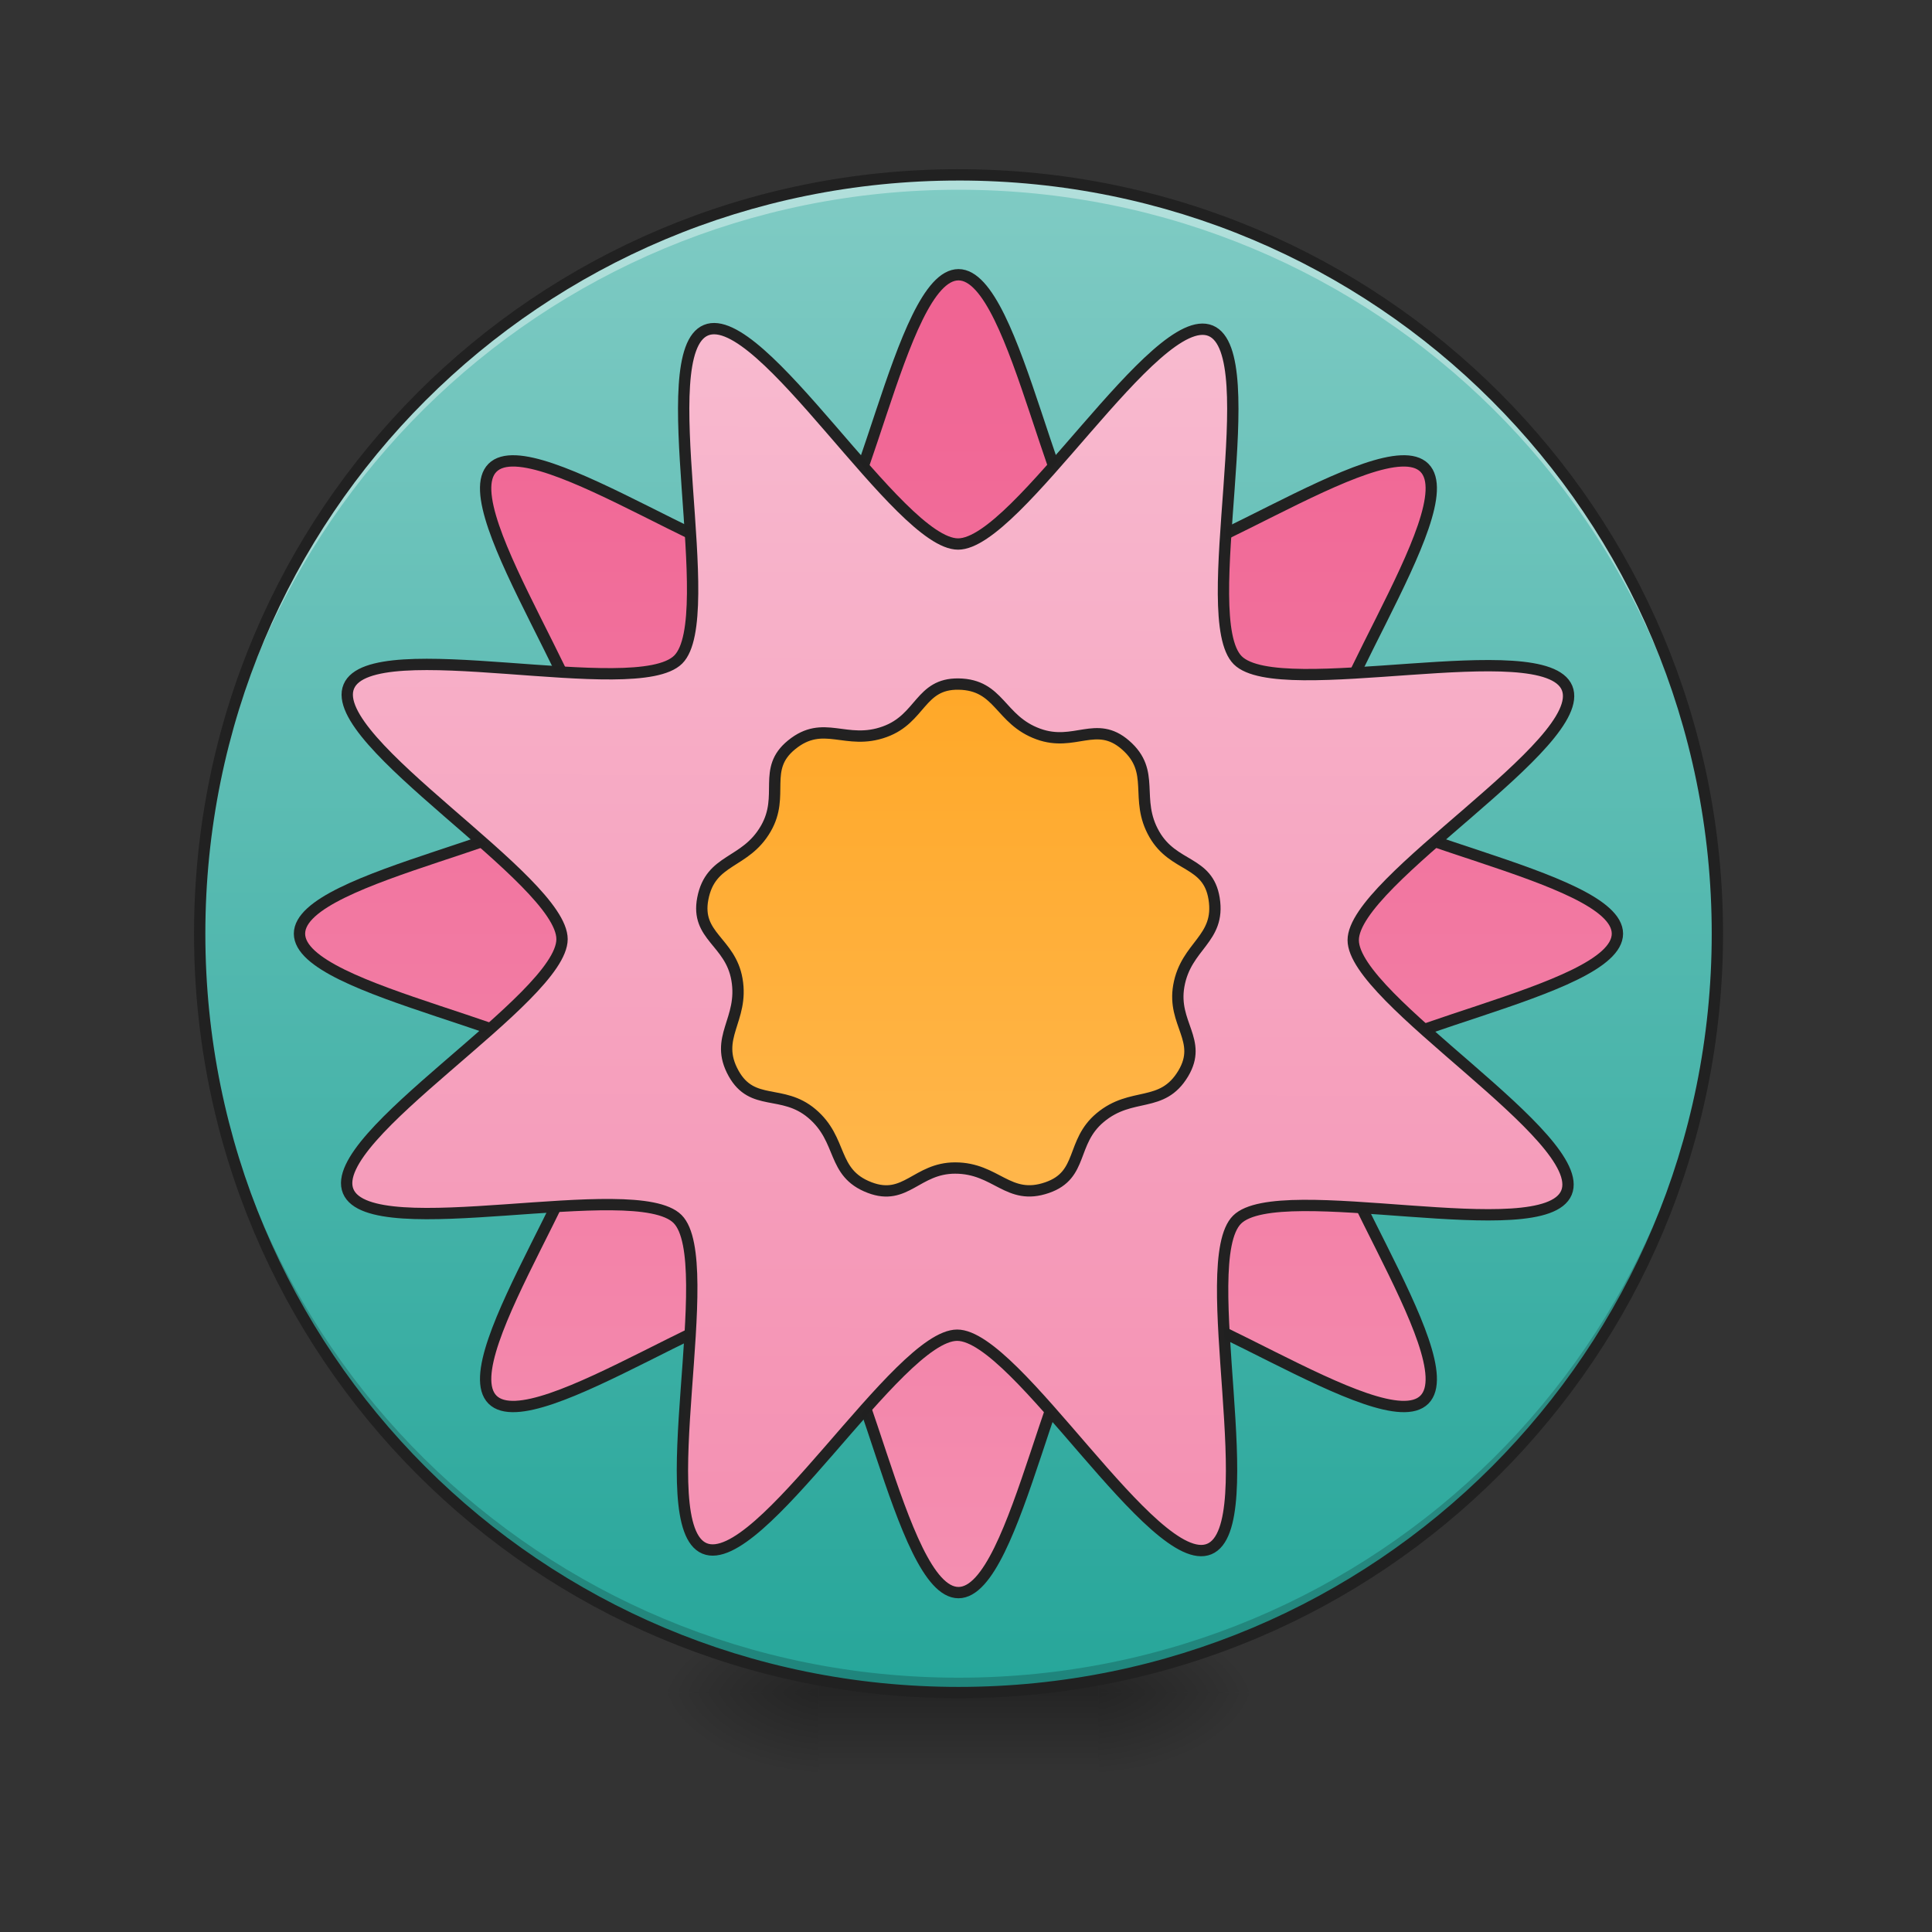 <svg xmlns="http://www.w3.org/2000/svg" width="128pt" height="128pt" viewBox="0 0 128 128"><rect x="0" y="0" width="128" height="128" fill="#333333" stroke="none"/><defs><radialGradient id="a" gradientUnits="userSpaceOnUse" cx="450.909" cy="189.579" fx="450.909" fy="189.579" r="21.167" gradientTransform="matrix(0 -.313 -.563 0 178.093 254.381)"><stop offset="0" stop-opacity=".314"/><stop offset=".222" stop-opacity=".275"/><stop offset="1" stop-opacity="0"/></radialGradient><radialGradient id="b" gradientUnits="userSpaceOnUse" cx="450.909" cy="189.579" fx="450.909" fy="189.579" r="21.167" gradientTransform="matrix(0 .313 .563 0 -51.08 -30.11)"><stop offset="0" stop-opacity=".314"/><stop offset=".222" stop-opacity=".275"/><stop offset="1" stop-opacity="0"/></radialGradient><radialGradient id="c" gradientUnits="userSpaceOnUse" cx="450.909" cy="189.579" fx="450.909" fy="189.579" r="21.167" gradientTransform="matrix(0 -.313 .563 0 -51.08 254.381)"><stop offset="0" stop-opacity=".314"/><stop offset=".222" stop-opacity=".275"/><stop offset="1" stop-opacity="0"/></radialGradient><radialGradient id="d" gradientUnits="userSpaceOnUse" cx="450.909" cy="189.579" fx="450.909" fy="189.579" r="21.167" gradientTransform="matrix(0 .313 -.563 0 178.093 -30.11)"><stop offset="0" stop-opacity=".314"/><stop offset=".222" stop-opacity=".275"/><stop offset="1" stop-opacity="0"/></radialGradient><linearGradient id="e" gradientUnits="userSpaceOnUse" x1="255.323" y1="233.5" x2="255.323" y2="254.667" gradientTransform="matrix(.053 0 0 .25 49.862 53.755)"><stop offset="0" stop-opacity=".275"/><stop offset="1" stop-opacity="0"/></linearGradient><linearGradient id="f" gradientUnits="userSpaceOnUse" x1="254" y1="-168.667" x2="254" y2="233.5" gradientTransform="matrix(.25 0 0 .25 0 53.755)"><stop offset="0" stop-color="#80cbc4"/><stop offset="1" stop-color="#26a69a"/></linearGradient><linearGradient id="g" gradientUnits="userSpaceOnUse" x1="254" y1="127.667" x2="254" y2="-62.833"><stop offset="0" stop-color="#f44336"/><stop offset="1" stop-color="#ef5350"/></linearGradient><linearGradient id="h" gradientUnits="userSpaceOnUse" x1="254" y1="-147.5" x2="254" y2="212.333"><stop offset="0" stop-color="#f06292"/><stop offset="1" stop-color="#f48fb1"/></linearGradient><linearGradient id="i" gradientUnits="userSpaceOnUse" x1="318.478" y1="187.709" x2="188.951" y2="-125.209"><stop offset="0" stop-color="#f48fb1"/><stop offset="1" stop-color="#f8bbd0"/></linearGradient><linearGradient id="j" gradientUnits="userSpaceOnUse" x1="264.583" y1="-41.667" x2="264.583" y2="106.5"><stop offset="0" stop-color="#ffa726"/><stop offset="1" stop-color="#ffb74d"/></linearGradient></defs><path d="M72.766 112.137h10.586v-5.293H72.766zm0 0" fill="url(#a)"/><path d="M54.246 112.137H43.66v5.293h10.586zm0 0" fill="url(#b)"/><path d="M54.246 112.137H43.66v-5.293h10.586zm0 0" fill="url(#c)"/><path d="M72.766 112.137h10.586v5.293H72.766zm0 0" fill="url(#d)"/><path d="M54.246 110.813h18.52v6.617h-18.52zm0 0" fill="url(#e)"/><path d="M63.508 11.586c27.765 0 50.273 22.508 50.273 50.273 0 27.766-22.508 50.278-50.273 50.278-27.77 0-50.278-22.512-50.278-50.278 0-27.765 22.508-50.273 50.278-50.273zm0 0" fill="url(#f)"/><path d="M63.508 112.137c-27.856 0-50.278-22.426-50.278-50.278 0-.164 0-.328.004-.492.262 27.625 22.582 49.785 50.274 49.785 27.687 0 50.008-22.16 50.27-49.785.003.164.003.328.003.492 0 27.852-22.422 50.278-50.273 50.278zm0 0" fill-opacity=".196"/><path d="M254.007-62.827c52.604 0 95.24 42.637 95.24 95.24 0 52.605-42.636 95.257-95.24 95.257-52.604 0-95.257-42.652-95.257-95.256s42.653-95.241 95.257-95.241zm0 0" transform="matrix(.25 0 0 .25 0 53.755)" fill="url(#g)" stroke-width="3" stroke-linecap="round" stroke="#212121"/><path d="M63.508 11.586c-27.856 0-50.278 22.422-50.278 50.273 0 .164 0 .328.004.493.262-27.625 22.582-49.782 50.274-49.782 27.687 0 50.008 22.157 50.27 49.782.003-.164.003-.329.003-.493 0-27.851-22.422-50.273-50.273-50.273zm0 0" fill="#fff" fill-opacity=".392"/><path d="M63.508 11.21c-28.055 0-50.653 22.595-50.653 50.65 0 28.054 22.598 50.652 50.653 50.652 28.05 0 50.648-22.598 50.648-50.653 0-28.054-22.597-50.648-50.648-50.648zm0 .75c27.648 0 49.898 22.247 49.898 49.9 0 27.652-22.25 49.902-49.898 49.902-27.653 0-49.903-22.25-49.903-49.903 0-27.652 22.25-49.898 49.903-49.898zm0 0" fill="#212121"/><path d="M254.007-142.21c15.748 0 25.529 71.79 40.09 77.82 14.561 6.031 72.243-37.808 83.383-26.669 11.14 11.14-32.716 68.822-26.685 83.383 6.03 14.561 77.836 24.341 77.836 40.09 0 15.764-71.806 25.544-77.836 40.105-6.031 14.546 37.824 72.228 26.685 83.383-11.14 11.14-68.822-32.716-83.383-26.685-14.561 6.03-24.342 77.82-40.09 77.82-15.764 0-25.544-71.79-40.106-77.82-14.56-6.03-72.243 37.825-83.382 26.685-11.14-11.155 32.715-68.837 26.685-83.383-6.03-14.56-77.837-24.341-77.837-40.105 0-15.749 71.806-25.529 77.837-40.09 6.03-14.561-37.825-72.243-26.685-83.383 11.14-11.14 68.821 32.7 83.382 26.67 14.562-6.031 24.342-77.821 40.106-77.821zm0 0" transform="matrix(.25 0 0 .25 0 53.755)" fill="url(#h)" stroke-width="3" stroke-linecap="round" stroke-linejoin="round" stroke="#212121" stroke-opacity=".992"/><path d="M254.005-142.209c15.76.004 25.526 71.799 40.094 77.825 14.553 6.032 72.24-37.816 83.375-26.683 11.142 11.148-32.703 68.83-26.674 83.395 6.023 14.551 77.826 24.33 77.823 40.09-.004 15.76-71.793 25.54-77.825 40.094-6.032 14.553 37.816 72.24 26.683 83.375-11.142 11.156-68.83-32.703-83.38-26.68-14.56 6.044-24.345 77.832-40.105 77.828-15.755.012-25.54-71.792-40.094-77.824-14.553-6.032-72.234 37.83-83.375 26.683-11.156-11.142 32.703-68.83 26.68-83.38-6.044-14.56-77.832-24.345-77.828-40.105-.012-15.755 71.798-25.526 77.824-40.094 6.032-14.553-37.83-72.234-26.683-83.375 11.148-11.142 68.83 32.703 83.38 26.68 14.566-6.03 24.345-77.832 40.105-77.829zm0 0" transform="matrix(.231 .096 -.096 .231 7.883 30.38)" fill="url(#i)" stroke-width="3" stroke-linecap="round" stroke-linejoin="round" stroke="#212121" stroke-opacity=".992"/><path d="M254.007-33.736c10.968.172 10.843 9.483 21.154 13.233 9.609 3.5 15.327-3.812 23.06 2.875 8.297 7.171 2.22 14.217 7.703 23.732 5.109 8.858 14.202 6.921 15.827 17.014 1.734 10.843-7.453 12.327-9.359 23.138-1.765 10.062 6.421 14.42 1.187 23.201-5.64 9.437-13.623 4.656-22.044 11.718-7.828 6.562-4.344 15.186-14.015 18.53-10.374 3.608-13.42-5.188-24.404-5.188-10.217 0-13.092 8.828-22.638 5.187-10.265-3.906-6.952-12.608-15.374-19.67-7.827-6.562-15.701-1.656-20.685-10.577-5.343-9.593 2.78-14.123.875-24.95-1.766-10.062-10.968-11.359-9.046-21.39 2.078-10.78 11.218-9.03 16.701-18.544 5.125-8.859-1.093-15.749 6.828-22.201 8.515-6.937 14.405.281 24.716-3.484 9.609-3.484 9.28-12.765 19.514-12.624zm0 0" transform="matrix(.25 0 0 .25 0 53.755)" fill="url(#j)" stroke-width="3" stroke-linecap="round" stroke-linejoin="round" stroke="#212121" stroke-opacity=".992"/></svg>
